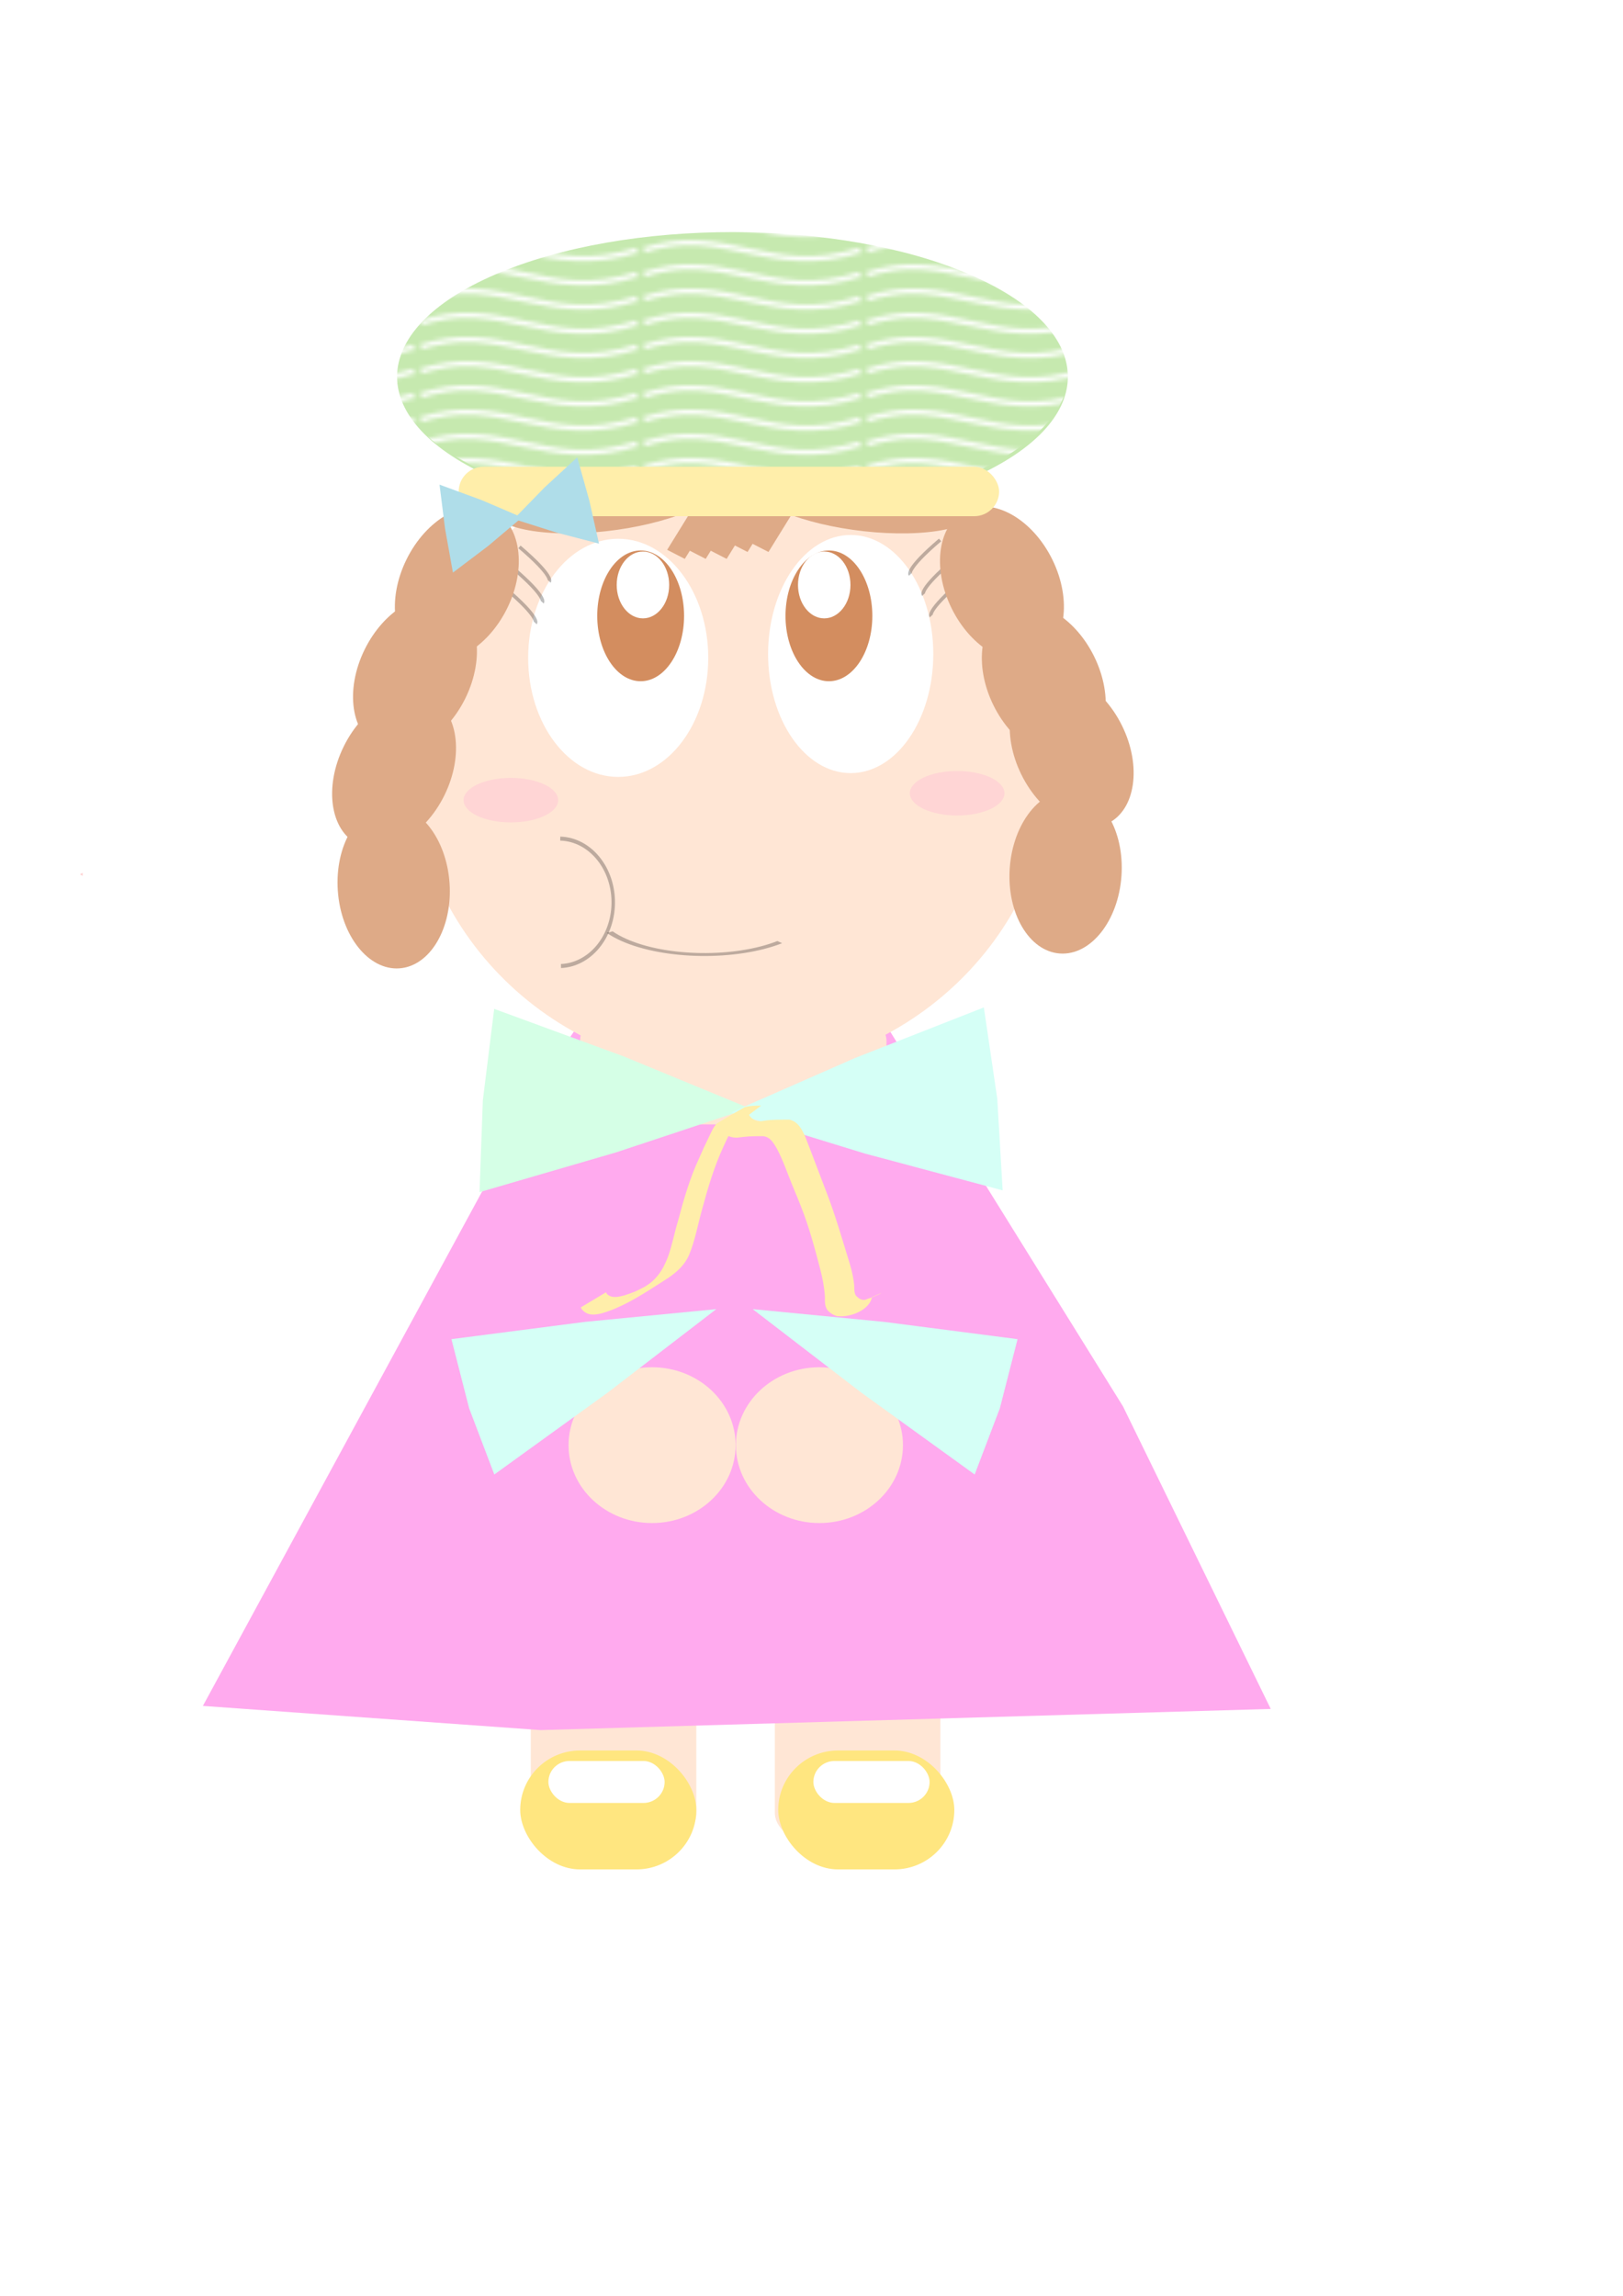 <?xml version="1.0" encoding="UTF-8" standalone="no"?>
<!-- Created with Inkscape (http://www.inkscape.org/) -->
<svg
    xmlns:dc="http://purl.org/dc/elements/1.1/"
    xmlns:cc="http://creativecommons.org/ns#"
    xmlns:rdf="http://www.w3.org/1999/02/22-rdf-syntax-ns#"
    xmlns:svg="http://www.w3.org/2000/svg"
    xmlns="http://www.w3.org/2000/svg"
    xmlns:sodipodi="http://sodipodi.sourceforge.net/DTD/sodipodi-0.dtd"
    xmlns:inkscape="http://www.inkscape.org/namespaces/inkscape"
    xmlns:ns1="http://sozi.baierouge.fr"
    xmlns:xlink="http://www.w3.org/1999/xlink"
    width="210mm"
    height="297mm"
    id="svg2"
    version="1.1"
    inkscape:version="0.48.4 r9939"
    sodipodi:docname="Documento nuevo 1"
  >
  <defs
      id="defs4"
    >
    <pattern
        inkscape:stockid="Wavy white"
        id="Wavywhite"
        height="5.181"
        width="30.066"
        patternUnits="userSpaceOnUse"
        inkscape:collect="always"
      >
      <path
          id="path5205"
          d="M 7.597,0.061 C 5.079,-0.187 2.656,0.302 -0.01,1.788 L -0.01,3.061 C 2.773,1.431 5.173,1.052 7.472,1.280 C 9.770,1.508 11.969,2.361 14.253,3.218 C 18.820,4.931 23.804,6.676 30.066,3.061 L 30.062,1.788 C 23.622,5.497 19.246,3.770 14.691,2.061 C 12.413,1.207 10.115,0.311 7.597,0.061 z "
          style="fill:white;stroke:none;"
      />
    </pattern
    >
  </defs
  >
  <sodipodi:namedview
      id="base"
      pagecolor="#ffffff"
      bordercolor="#666666"
      borderopacity="1.0"
      inkscape:pageopacity="0.0"
      inkscape:pageshadow="2"
      inkscape:zoom="0.35"
      inkscape:cx="340.61745"
      inkscape:cy="414.66785"
      inkscape:document-units="px"
      inkscape:current-layer="layer1"
      showgrid="false"
      showguides="true"
      inkscape:guide-bbox="true"
      inkscape:window-width="1366"
      inkscape:window-height="706"
      inkscape:window-x="-8"
      inkscape:window-y="-8"
      inkscape:window-maximized="1"
  />
  <g
      inkscape:label="Capa 1"
      inkscape:groupmode="layer"
      id="layer1"
    >
    <path
        sodipodi:type="arc"
        style="fill:#ccaaff;stroke:#000000;stroke-width:0;stroke-miterlimit:4;stroke-opacity:0.259;stroke-dasharray:none"
        id="path5355"
        sodipodi:cx="75.256363"
        sodipodi:cy="725.57782"
        sodipodi:rx="14.647212"
        sodipodi:ry="16.667517"
        d="m 89.904,725.578 a 14.647,16.668 0 0 1 -0.013,0.715"
        sodipodi:start="0"
        sodipodi:end="0.042912553"
        sodipodi:open="true"
        transform="matrix(1.705,0,0,1.693,-163.342,-607.185)"
    />
    <g
        id="g5398"
        transform="matrix(1.705,0,0,1.693,-243.342,-570.043)"
      >
      <rect
          ry="7.143"
          y="816.997"
          x="294.965"
          height="50.508"
          width="47.477"
          id="rect5377"
          style="fill:#ffe6d5;stroke:#000000;stroke-width:0;stroke-miterlimit:4;stroke-opacity:0.259;stroke-dasharray:none"
      />
      <rect
          style="fill:#ffe6d5;stroke:#000000;stroke-width:0;stroke-miterlimit:4;stroke-opacity:0.259;stroke-dasharray:none"
          id="rect5379"
          width="47.477"
          height="50.508"
          x="364.965"
          y="816.997"
          ry="7.143"
      />
      <path
          transform="matrix(1,0.02,-0.02,1,320.468,-92.775)"
          inkscape:transform-center-y="-42.169473"
          inkscape:transform-center-x="0.21870753"
          d="M 47.477,656.382 161.009,832.435 205.116,918.923 -4.116,929.218 -101.07,924.172 -5.37,737.824 z"
          inkscape:randomized="0"
          inkscape:rounded="0"
          inkscape:flatsided="false"
          sodipodi:arg2="-0.006550224"
          sodipodi:arg1="-1.5879375"
          sodipodi:r2="110.50385"
          sodipodi:r1="176.80267"
          sodipodi:cy="833.15906"
          sodipodi:cx="50.507626"
          sodipodi:sides="3"
          id="path5359"
          style="fill:#ffaaee;stroke:#000000;stroke-width:0;stroke-miterlimit:4;stroke-opacity:0.259;stroke-dasharray:none"
          sodipodi:type="star"
      />
      <path
          sodipodi:type="arc"
          style="fill:#ffe6d5;stroke:#000000;stroke-width:0;stroke-miterlimit:4;stroke-opacity:1;stroke-dasharray:none"
          id="path5369"
          sodipodi:cx="353.57144"
          sodipodi:cy="554.50507"
          sodipodi:rx="92.14286"
          sodipodi:ry="90.714287"
          d="m 445.714,554.505 c 0,50.1 -41.254,90.714 -92.143,90.714 -50.889,0 -92.143,-40.614 -92.143,-90.714 0,-50.1 41.254,-90.714 92.143,-90.714 50.889,0 92.143,40.614 92.143,90.714 z"
          transform="matrix(0.26,0,0,0.248,237.825,616.551)"
      />
      <path
          transform="matrix(0.26,0,0,0.248,285.825,616.551)"
          d="m 445.714,554.505 c 0,50.1 -41.254,90.714 -92.143,90.714 -50.889,0 -92.143,-40.614 -92.143,-90.714 0,-50.1 41.254,-90.714 92.143,-90.714 50.889,0 92.143,40.614 92.143,90.714 z"
          sodipodi:ry="90.714287"
          sodipodi:rx="92.14286"
          sodipodi:cy="554.50507"
          sodipodi:cx="353.57144"
          id="path5371"
          style="fill:#ffe6d5;stroke:#000000;stroke-width:0;stroke-miterlimit:4;stroke-opacity:1;stroke-dasharray:none"
          sodipodi:type="arc"
      />
      <rect
          style="fill:#deaa87;stroke:#000000;stroke-width:0;stroke-miterlimit:4;stroke-opacity:0.259;stroke-dasharray:none"
          id="rect3809"
          width="5.693"
          height="40.693"
          x="564.794"
          y="233.597"
          transform="matrix(0.888,0.46,-0.523,0.852,0,0)"
      />
      <path
          transform="translate(-0.758,1.263)"
          d="m 445.714,554.505 c 0,50.1 -41.254,90.714 -92.143,90.714 -50.889,0 -92.143,-40.614 -92.143,-90.714 0,-50.1 41.254,-90.714 92.143,-90.714 50.889,0 92.143,40.614 92.143,90.714 z"
          sodipodi:ry="90.714287"
          sodipodi:rx="92.14286"
          sodipodi:cy="554.50507"
          sodipodi:cx="353.57144"
          id="path2985"
          style="fill:#ffe6d5;stroke:#000000;stroke-width:0;stroke-miterlimit:4;stroke-opacity:1;stroke-dasharray:none"
          sodipodi:type="arc"
      />
      <rect
          transform="matrix(0.888,0.46,-0.523,0.852,0,0)"
          y="240.912"
          x="555.587"
          height="40.693"
          width="5.693"
          id="rect3815"
          style="fill:#deaa87;stroke:#000000;stroke-width:0;stroke-miterlimit:4;stroke-opacity:0.259;stroke-dasharray:none"
      />
      <rect
          style="fill:#deaa87;stroke:#000000;stroke-width:0;stroke-miterlimit:4;stroke-opacity:0.259;stroke-dasharray:none"
          id="rect3813"
          width="5.693"
          height="40.693"
          x="559.666"
          y="236.365"
          transform="matrix(0.888,0.46,-0.523,0.852,0,0)"
      />
      <rect
          style="fill:#deaa87;stroke:#000000;stroke-width:0;stroke-miterlimit:4;stroke-opacity:0.259;stroke-dasharray:none"
          id="rect3817"
          width="5.693"
          height="40.693"
          x="550.459"
          y="243.68"
          transform="matrix(0.888,0.46,-0.523,0.852,0,0)"
      />
      <g
          id="g3821"
        >
        <g
            id="g3825"
          >
          <rect
              style="fill:#deaa87;stroke:#000000;stroke-width:0;stroke-miterlimit:4;stroke-opacity:0.259;stroke-dasharray:none"
              id="rect3811"
              width="5.693"
              height="40.693"
              x="564.794"
              y="233.597"
              transform="matrix(0.888,0.46,-0.523,0.852,0,0)"
          />
          <rect
              transform="matrix(0.888,0.46,-0.523,0.852,0,0)"
              y="246.447"
              x="545.331"
              height="40.693"
              width="5.693"
              id="rect3819"
              style="fill:#deaa87;stroke:#000000;stroke-width:0;stroke-miterlimit:4;stroke-opacity:0.259;stroke-dasharray:none"
          />
        </g
        >
        <path
            transform="matrix(-2.709,0.515,-1.07,-1.304,1532.519,1003.177)"
            sodipodi:open="true"
            sodipodi:end="7.0508166"
            sodipodi:start="2.4064709"
            d="m 242.219,505.52 c -4.396,-2.948 -4.019,-7.5 0.844,-10.166 4.862,-2.666 12.368,-2.437 16.765,0.512 4.186,2.808 4.071,7.102 -0.263,9.825"
            sodipodi:ry="7.1973367"
            sodipodi:rx="11.869292"
            sodipodi:cy="500.69263"
            sodipodi:cx="251.0229"
            id="path3829"
            style="fill:#deaa87;stroke:#000000;stroke-width:0;stroke-miterlimit:4;stroke-opacity:0.259;stroke-dasharray:none"
            sodipodi:type="arc"
        />
        <path
            sodipodi:type="arc"
            style="fill:#deaa87;stroke:#000000;stroke-width:0;stroke-miterlimit:4;stroke-opacity:0.259;stroke-dasharray:none"
            id="path3831"
            sodipodi:cx="251.0229"
            sodipodi:cy="500.69263"
            sodipodi:rx="11.869292"
            sodipodi:ry="7.1973367"
            d="m 242.219,505.52 c -4.396,-2.948 -4.019,-7.5 0.844,-10.166 4.862,-2.666 12.368,-2.437 16.765,0.512 4.186,2.808 4.071,7.102 -0.263,9.825"
            sodipodi:start="2.4064709"
            sodipodi:end="7.0508166"
            sodipodi:open="true"
            transform="matrix(2.709,0.515,1.07,-1.304,-825.457,1003.177)"
        />
      </g
      >
      <path
          transform="matrix(0.721,0,0,0.816,314.621,29.988)"
          d="m 132.857,607.362 c 0,23.275 -14.711,42.143 -32.857,42.143 -18.146,0 -32.857,-18.868 -32.857,-42.143 0,-23.275 14.711,-42.143 32.857,-42.143 18.146,0 32.857,18.868 32.857,42.143 z"
          sodipodi:ry="42.142857"
          sodipodi:rx="32.857143"
          sodipodi:cy="607.36218"
          sodipodi:cx="100"
          id="path2987"
          style="fill:#ffffff;stroke:#000000;stroke-width:0;stroke-miterlimit:4;stroke-opacity:1;stroke-dasharray:none"
          sodipodi:type="arc"
      />
      <path
          transform="matrix(0.786,0,0,0.816,241.436,31.086)"
          sodipodi:type="arc"
          style="fill:#ffffff;stroke:#000000;stroke-width:0;stroke-miterlimit:4;stroke-opacity:1;stroke-dasharray:none"
          id="path2989"
          sodipodi:cx="100"
          sodipodi:cy="607.36218"
          sodipodi:rx="32.857143"
          sodipodi:ry="42.142857"
          d="m 132.857,607.362 c 0,23.275 -14.711,42.143 -32.857,42.143 -18.146,0 -32.857,-18.868 -32.857,-42.143 0,-23.275 14.711,-42.143 32.857,-42.143 18.146,0 32.857,18.868 32.857,42.143 z"
      />
      <path
          sodipodi:type="arc"
          style="fill:#d38d5f;stroke:#000000;stroke-width:0;stroke-miterlimit:4;stroke-opacity:1;stroke-dasharray:none"
          id="path2991"
          sodipodi:cx="100"
          sodipodi:cy="607.36218"
          sodipodi:rx="32.857143"
          sodipodi:ry="42.142857"
          d="m 132.857,607.362 c 0,23.275 -14.711,42.143 -32.857,42.143 -18.146,0 -32.857,-18.868 -32.857,-42.143 0,-23.275 14.711,-42.143 32.857,-42.143 18.146,0 32.857,18.868 32.857,42.143 z"
          transform="matrix(0.379,0,0,0.448,288.577,242.471)"
      />
      <path
          transform="matrix(0.379,0,0,0.448,342.577,242.471)"
          d="m 132.857,607.362 c 0,23.275 -14.711,42.143 -32.857,42.143 -18.146,0 -32.857,-18.868 -32.857,-42.143 0,-23.275 14.711,-42.143 32.857,-42.143 18.146,0 32.857,18.868 32.857,42.143 z"
          sodipodi:ry="42.142857"
          sodipodi:rx="32.857143"
          sodipodi:cy="607.36218"
          sodipodi:cx="100"
          id="path2993"
          style="fill:#d38d5f;stroke:#000000;stroke-width:0;stroke-miterlimit:4;stroke-opacity:1;stroke-dasharray:none"
          sodipodi:type="arc"
      />
      <path
          transform="matrix(0.229,0,0,0.229,304.231,366.554)"
          d="m 132.857,607.362 c 0,23.275 -14.711,42.143 -32.857,42.143 -18.146,0 -32.857,-18.868 -32.857,-42.143 0,-23.275 14.711,-42.143 32.857,-42.143 18.146,0 32.857,18.868 32.857,42.143 z"
          sodipodi:ry="42.142857"
          sodipodi:rx="32.857143"
          sodipodi:cy="607.36218"
          sodipodi:cx="100"
          id="path2995"
          style="fill:#ffffff;stroke:#000000;stroke-width:0;stroke-miterlimit:4;stroke-opacity:1;stroke-dasharray:none"
          sodipodi:type="arc"
      />
      <path
          sodipodi:type="arc"
          style="fill:#ffffff;stroke:#000000;stroke-width:0;stroke-miterlimit:4;stroke-opacity:1;stroke-dasharray:none"
          id="path2997"
          sodipodi:cx="100"
          sodipodi:cy="607.36218"
          sodipodi:rx="32.857143"
          sodipodi:ry="42.142857"
          d="m 132.857,607.362 c 0,23.275 -14.711,42.143 -32.857,42.143 -18.146,0 -32.857,-18.868 -32.857,-42.143 0,-23.275 14.711,-42.143 32.857,-42.143 18.146,0 32.857,18.868 32.857,42.143 z"
          transform="matrix(0.229,0,0,0.229,356.231,366.554)"
      />
      <path
          transform="translate(221.396,-103.852)"
          d="m 81.429,671.648 c 0,3.55 -6.076,6.429 -13.571,6.429 -7.495,0 -13.571,-2.878 -13.571,-6.429 0,-3.55 6.076,-6.429 13.571,-6.429 7.495,0 13.571,2.878 13.571,6.429 z"
          sodipodi:ry="6.4285712"
          sodipodi:rx="13.571428"
          sodipodi:cy="671.64789"
          sodipodi:cx="67.85714"
          id="path2999"
          style="fill:#ffd5d5;stroke:#000000;stroke-width:0;stroke-miterlimit:4;stroke-opacity:1;stroke-dasharray:none"
          sodipodi:type="arc"
      />
      <path
          style="fill:none;stroke:#000000;stroke-width:1px;stroke-linecap:butt;stroke-linejoin:miter;stroke-opacity:0.259"
          d="m 289.714,500.648 c 10,8.571 8.571,10 8.571,10"
          id="path3003"
          inkscape:connector-curvature="0"
      />
      <path
          inkscape:connector-curvature="0"
          id="path3005"
          d="m 291.714,494.648 c 10,8.571 8.571,10 8.571,10"
          style="fill:none;stroke:#000000;stroke-width:1px;stroke-linecap:butt;stroke-linejoin:miter;stroke-opacity:0.259"
      />
      <path
          style="fill:none;stroke:#000000;stroke-width:1px;stroke-linecap:butt;stroke-linejoin:miter;stroke-opacity:0.259"
          d="m 418.356,504.648 c -10,8.571 -8.571,10 -8.571,10"
          id="path3007"
          inkscape:connector-curvature="0"
      />
      <path
          inkscape:connector-curvature="0"
          id="path3009"
          d="m 416.142,498.469 c -10,8.571 -8.571,10 -8.571,10"
          style="fill:none;stroke:#000000;stroke-width:1px;stroke-linecap:butt;stroke-linejoin:miter;stroke-opacity:0.259"
      />
      <path
          style="fill:none;stroke:#000000;stroke-width:1px;stroke-linecap:butt;stroke-linejoin:miter;stroke-opacity:0.259"
          d="m 412.356,492.648 c -10,8.571 -8.571,10 -8.571,10"
          id="path3011"
          inkscape:connector-curvature="0"
      />
      <path
          inkscape:transform-center-x="0.10880297"
          d="m 165.665,589.207 0.361,-0.249 0.396,-0.188 0.035,0.437 -0.035,0.437 -0.396,-0.188 z"
          inkscape:randomized="0"
          inkscape:rounded="0"
          inkscape:flatsided="false"
          sodipodi:arg2="4.1887902"
          sodipodi:arg1="3.1415927"
          sodipodi:r2="0.28747034"
          sodipodi:r1="0.50507629"
          sodipodi:cy="589.20721"
          sodipodi:cx="166.17009"
          sodipodi:sides="3"
          id="path3787"
          style="fill:#ffd5d5;stroke:#000000;stroke-width:0;stroke-miterlimit:4;stroke-opacity:1;stroke-dasharray:none"
          sodipodi:type="star"
      />
      <path
          sodipodi:type="arc"
          style="fill:#ffd5d5;stroke:#000000;stroke-width:0;stroke-miterlimit:4;stroke-opacity:1;stroke-dasharray:none"
          id="path3789"
          sodipodi:cx="67.85714"
          sodipodi:cy="671.64789"
          sodipodi:rx="13.571428"
          sodipodi:ry="6.4285712"
          d="m 81.429,671.648 c 0,3.55 -6.076,6.429 -13.571,6.429 -7.495,0 -13.571,-2.878 -13.571,-6.429 0,-3.55 6.076,-6.429 13.571,-6.429 7.495,0 13.571,2.878 13.571,6.429 z"
          transform="translate(349.396,-105.852)"
      />
      <path
          inkscape:connector-curvature="0"
          id="path3795"
          d="m 287.714,506.648 c 10,8.571 8.571,10 8.571,10"
          style="fill:none;stroke:#000000;stroke-width:1px;stroke-linecap:butt;stroke-linejoin:miter;stroke-opacity:0.259"
      />
      <path
          transform="matrix(0.995,0,0,1.157,107.546,-38.539)"
          sodipodi:open="true"
          sodipodi:end="7.8161801"
          sodipodi:start="4.7365778"
          d="m 196.853,533.654 c 8.645,0.213 15.483,7.506 15.274,16.29 -0.2,8.402 -6.796,15.196 -15.061,15.514"
          sodipodi:ry="15.909903"
          sodipodi:rx="15.657365"
          sodipodi:cy="549.55878"
          sodipodi:cx="196.47467"
          id="path3797"
          style="fill:#ffe6d5;stroke:#000000;stroke-width:1;stroke-miterlimit:4;stroke-opacity:0.259;stroke-dasharray:none"
          sodipodi:type="arc"
      />
      <path
          sodipodi:open="true"
          sodipodi:type="arc"
          style="fill:#ffe6d5;stroke:#000000;stroke-width:1;stroke-miterlimit:4;stroke-opacity:0.259;stroke-dasharray:none"
          id="path3799"
          sodipodi:cx="196.47467"
          sodipodi:cy="549.55878"
          sodipodi:rx="15.657365"
          sodipodi:ry="15.909903"
          d="m 207.797,538.57 c 5.973,6.354 5.745,16.425 -0.508,22.494 -0.815,0.791 -1.712,1.49 -2.674,2.086"
          sodipodi:start="5.5207246"
          sodipodi:end="7.3072554"
          transform="matrix(-0.013,0.847,-1.986,-0.008,1438.677,437.097)"
      />
      <path
          sodipodi:open="true"
          transform="matrix(2.048,0,0,1.165,-52.671,-186.777)"
          sodipodi:end="7.0508166"
          sodipodi:start="2.4064709"
          d="m 163.148,566.791 c -17.399,-14.69 -15.904,-37.367 3.338,-50.65 19.242,-13.283 48.946,-12.142 66.345,2.549 16.567,13.989 16.112,35.383 -1.042,48.953"
          sodipodi:ry="35.860416"
          sodipodi:rx="46.972092"
          sodipodi:cy="542.74023"
          sodipodi:cx="197.9899"
          id="path3801"
          style="fill:#c6e9af;stroke:#000000;stroke-width:0;stroke-miterlimit:4;stroke-opacity:0.259;stroke-dasharray:none"
          sodipodi:type="arc"
      />
      <path
          transform="matrix(0.632,0.308,-0.439,0.899,421.897,9.691)"
          d="m 142.857,510.219 c 0,13.018 -10.233,23.571 -22.857,23.571 -12.624,0 -22.857,-10.553 -22.857,-23.571 0,-13.018 10.233,-23.571 22.857,-23.571 12.624,0 22.857,10.553 22.857,23.571 z"
          sodipodi:ry="23.571428"
          sodipodi:rx="22.857143"
          sodipodi:cy="510.21933"
          sodipodi:cx="120"
          id="path3833"
          style="fill:#deaa87;stroke:#000000;stroke-width:0;stroke-miterlimit:4;stroke-opacity:0.259;stroke-dasharray:none"
          sodipodi:type="arc"
      />
      <path
          sodipodi:type="arc"
          style="fill:#deaa87;stroke:#000000;stroke-width:0;stroke-miterlimit:4;stroke-opacity:0.259;stroke-dasharray:none"
          id="path3835"
          sodipodi:cx="120"
          sodipodi:cy="510.21933"
          sodipodi:rx="22.857143"
          sodipodi:ry="23.571428"
          d="m 142.857,510.219 c 0,13.018 -10.233,23.571 -22.857,23.571 -12.624,0 -22.857,-10.553 -22.857,-23.571 0,-13.018 10.233,-23.571 22.857,-23.571 12.624,0 22.857,10.553 22.857,23.571 z"
          transform="matrix(-0.632,0.308,0.439,0.899,281.96,9.691)"
      />
      <path
          sodipodi:type="arc"
          style="fill:#deaa87;stroke:#000000;stroke-width:0;stroke-miterlimit:4;stroke-opacity:0.259;stroke-dasharray:none"
          id="path3837"
          sodipodi:cx="120"
          sodipodi:cy="510.21933"
          sodipodi:rx="22.857143"
          sodipodi:ry="23.571428"
          d="m 142.857,510.219 c 0,13.018 -10.233,23.571 -22.857,23.571 -12.624,0 -22.857,-10.553 -22.857,-23.571 0,-13.018 10.233,-23.571 22.857,-23.571 12.624,0 22.857,10.553 22.857,23.571 z"
          transform="matrix(0.632,0.308,-0.439,0.899,409.897,35.691)"
      />
      <path
          transform="matrix(0.632,0.308,-0.439,0.899,403.897,63.691)"
          d="m 142.857,510.219 c 0,13.018 -10.233,23.571 -22.857,23.571 -12.624,0 -22.857,-10.553 -22.857,-23.571 0,-13.018 10.233,-23.571 22.857,-23.571 12.624,0 22.857,10.553 22.857,23.571 z"
          sodipodi:ry="23.571428"
          sodipodi:rx="22.857143"
          sodipodi:cy="510.21933"
          sodipodi:cx="120"
          id="path3839"
          style="fill:#deaa87;stroke:#000000;stroke-width:0;stroke-miterlimit:4;stroke-opacity:0.259;stroke-dasharray:none"
          sodipodi:type="arc"
      />
      <path
          transform="matrix(-0.632,0.308,0.439,0.899,293.96,37.691)"
          d="m 142.857,510.219 c 0,13.018 -10.233,23.571 -22.857,23.571 -12.624,0 -22.857,-10.553 -22.857,-23.571 0,-13.018 10.233,-23.571 22.857,-23.571 12.624,0 22.857,10.553 22.857,23.571 z"
          sodipodi:ry="23.571428"
          sodipodi:rx="22.857143"
          sodipodi:cy="510.21933"
          sodipodi:cx="120"
          id="path3841"
          style="fill:#deaa87;stroke:#000000;stroke-width:0;stroke-miterlimit:4;stroke-opacity:0.259;stroke-dasharray:none"
          sodipodi:type="arc"
      />
      <path
          sodipodi:type="arc"
          style="fill:#deaa87;stroke:#000000;stroke-width:0;stroke-miterlimit:4;stroke-opacity:0.259;stroke-dasharray:none"
          id="path3843"
          sodipodi:cx="120"
          sodipodi:cy="510.21933"
          sodipodi:rx="22.857143"
          sodipodi:ry="23.571428"
          d="m 142.857,510.219 c 0,13.018 -10.233,23.571 -22.857,23.571 -12.624,0 -22.857,-10.553 -22.857,-23.571 0,-13.018 10.233,-23.571 22.857,-23.571 12.624,0 22.857,10.553 22.857,23.571 z"
          transform="matrix(-0.632,0.308,0.439,0.899,301.96,57.691)"
      />
      <path
          sodipodi:type="arc"
          style="fill:#deaa87;stroke:#000000;stroke-width:0;stroke-miterlimit:4;stroke-opacity:0.259;stroke-dasharray:none"
          id="path3849"
          sodipodi:cx="120"
          sodipodi:cy="510.21933"
          sodipodi:rx="22.857143"
          sodipodi:ry="23.571428"
          d="m 142.857,510.219 c 0,13.018 -10.233,23.571 -22.857,23.571 -12.624,0 -22.857,-10.553 -22.857,-23.571 0,-13.018 10.233,-23.571 22.857,-23.571 12.624,0 22.857,10.553 22.857,23.571 z"
          transform="matrix(0.701,-0.049,0.069,0.998,136.313,89.523)"
      />
      <path
          transform="matrix(-0.701,-0.049,-0.069,0.998,567.687,85.237)"
          d="m 142.857,510.219 c 0,13.018 -10.233,23.571 -22.857,23.571 -12.624,0 -22.857,-10.553 -22.857,-23.571 0,-13.018 10.233,-23.571 22.857,-23.571 12.624,0 22.857,10.553 22.857,23.571 z"
          sodipodi:ry="23.571428"
          sodipodi:rx="22.857143"
          sodipodi:cy="510.21933"
          sodipodi:cx="120"
          id="path3851"
          style="fill:#deaa87;stroke:#000000;stroke-width:0;stroke-miterlimit:4;stroke-opacity:0.259;stroke-dasharray:none"
          sodipodi:type="arc"
      />
      <path
          sodipodi:open="true"
          sodipodi:type="arc"
          style="fill:url(#Wavywhite);fill-opacity:1;stroke:#000000;stroke-width:0;stroke-miterlimit:4;stroke-opacity:0.259;stroke-dasharray:none"
          id="path3853"
          sodipodi:cx="197.9899"
          sodipodi:cy="542.74023"
          sodipodi:rx="46.972092"
          sodipodi:ry="35.860416"
          d="m 163.148,566.791 c -17.399,-14.69 -15.904,-37.367 3.338,-50.65 19.242,-13.283 48.946,-12.142 66.345,2.549 16.567,13.989 16.112,35.383 -1.042,48.953"
          sodipodi:start="2.4064709"
          sodipodi:end="7.0508166"
          transform="matrix(2.064,0,0,1.165,-56.396,-188.062)"
      />
      <rect
          ry="7.143"
          y="471.505"
          x="274.286"
          height="14.286"
          width="155"
          id="rect5343"
          style="fill:#ffeeaa;stroke:#000000;stroke-width:0;stroke-miterlimit:4;stroke-opacity:0.259;stroke-dasharray:none"
      />
      <rect
          ry="7.143"
          y="630.118"
          x="309.107"
          height="31.315"
          width="87.883"
          id="rect5349"
          style="fill:#ffe6d5;stroke:#000000;stroke-width:0;stroke-miterlimit:4;stroke-opacity:0.259;stroke-dasharray:none"
      />
      <path
          transform="matrix(0.801,0,0,0.488,223.297,322.144)"
          inkscape:transform-center-y="-0.7391742"
          inkscape:transform-center-x="-11.494059"
          d="m 167.685,685.677 -47.625,26.127 -48.943,23.566 1.186,-54.308 4.063,-54.169 46.44,28.181 z"
          inkscape:randomized="0"
          inkscape:rounded="0"
          inkscape:flatsided="false"
          sodipodi:arg2="1.0955469"
          sodipodi:arg1="0.048349387"
          sodipodi:r2="32.791992"
          sodipodi:r1="62.702732"
          sodipodi:cy="682.64636"
          sodipodi:cx="105.05586"
          sodipodi:sides="3"
          id="path5351"
          style="fill:#d5ffe6;stroke:#000000;stroke-width:0;stroke-miterlimit:4;stroke-opacity:0.259;stroke-dasharray:none"
          sodipodi:type="star"
      />
      <path
          sodipodi:type="star"
          style="fill:#d5fff6;stroke:#000000;stroke-width:0;stroke-miterlimit:4;stroke-opacity:0.259;stroke-dasharray:none"
          id="path5353"
          sodipodi:sides="3"
          sodipodi:cx="105.05586"
          sodipodi:cy="682.64636"
          sodipodi:r1="62.702732"
          sodipodi:r2="32.791992"
          sodipodi:arg1="0.048349387"
          sodipodi:arg2="1.0955469"
          inkscape:flatsided="false"
          inkscape:rounded="0"
          inkscape:randomized="0"
          d="m 167.685,685.677 -47.625,26.127 -48.943,23.566 1.186,-54.308 4.063,-54.169 46.44,28.181 z"
          inkscape:transform-center-x="11.187782"
          inkscape:transform-center-y="-1.2987966"
          transform="matrix(-0.801,0.018,0.011,0.488,479.186,320.349)"
      />
      <path
          sodipodi:type="star"
          style="fill:#d5fff6;stroke:#000000;stroke-width:0;stroke-miterlimit:4;stroke-opacity:0.259;stroke-dasharray:none"
          id="path5361"
          sodipodi:sides="3"
          sodipodi:cx="105.05586"
          sodipodi:cy="682.64636"
          sodipodi:r1="62.702732"
          sodipodi:r2="32.791992"
          sodipodi:arg1="0.048349387"
          sodipodi:arg2="1.0955469"
          inkscape:flatsided="false"
          inkscape:rounded="0"
          inkscape:randomized="0"
          d="m 167.685,685.677 -47.625,26.127 -48.943,23.566 1.186,-54.308 4.063,-54.169 46.44,28.181 z"
          inkscape:transform-center-x="-8.5707921"
          inkscape:transform-center-y="5.0871955"
          transform="matrix(0.736,-0.317,0.149,0.345,122.59,531.386)"
      />
      <path
          transform="matrix(-0.736,-0.317,-0.149,0.345,584.193,531.386)"
          inkscape:transform-center-y="5.0871955"
          inkscape:transform-center-x="8.5707906"
          d="m 167.685,685.677 -47.625,26.127 -48.943,23.566 1.186,-54.308 4.063,-54.169 46.44,28.181 z"
          inkscape:randomized="0"
          inkscape:rounded="0"
          inkscape:flatsided="false"
          sodipodi:arg2="1.0955469"
          sodipodi:arg1="0.048349387"
          sodipodi:r2="32.791992"
          sodipodi:r1="62.702732"
          sodipodi:cy="682.64636"
          sodipodi:cx="105.05586"
          sodipodi:sides="3"
          id="path5367"
          style="fill:#d5fff6;stroke:#000000;stroke-width:0;stroke-miterlimit:4;stroke-opacity:0.259;stroke-dasharray:none"
          sodipodi:type="star"
      />
      <path
          inkscape:connector-curvature="0"
          d="m 354.224,661.191 c -1.552,-0.154 -3.014,-0.006 -4.47,0.573 12.11,-7.109 6.547,-4.649 4.739,-2.024 -1.724,2.502 -2.979,5.309 -4.252,8.073 -2.653,5.761 -4.449,11.849 -6.096,17.985 -1.261,4.487 -2.026,9.121 -3.815,13.425 -1.29,2.893 -3.408,4.783 -5.892,6.52 -4.944,3.164 -9.838,6.556 -15.219,8.856 -1.556,0.665 -2.186,0.842 -3.738,1.359 -2.185,0.555 -4.221,0.79 -5.845,-1.064 -0.112,-0.203 -0.224,-0.406 -0.337,-0.609 0,0 7.239,-4.361 7.239,-4.361 l 0,0 c 0.075,0.144 0.15,0.288 0.225,0.432 1.342,1.424 3.409,0.894 5.063,0.458 1.536,-0.523 2.023,-0.654 3.57,-1.338 0.706,-0.312 2.711,-1.473 2.093,-0.998 -1.407,1.079 -3.007,1.853 -4.48,2.83 -1.291,0.856 4.922,-2.951 3.914,-2.5 0.666,-0.44 1.963,-1.266 2.595,-1.796 1.39,-1.164 2.54,-2.667 3.428,-4.27 0.545,-1.142 0.892,-1.809 1.344,-3.027 1.26,-3.39 1.85,-7.012 2.922,-10.467 1.621,-6.187 3.382,-12.33 6.069,-18.123 1.52,-3.439 1.097,-2.563 2.687,-5.855 0.405,-0.838 1.535,-3.563 2.496,-4.174 2.565,-1.63 5.225,-3.091 7.837,-4.637 1.56,-0.424 3.129,-0.447 4.734,-0.444 0,0 -6.809,5.173 -6.809,5.173 z"
          id="path5373"
          style="fill:#ffeeaa;stroke:#000000;stroke-width:0;stroke-miterlimit:4;stroke-opacity:0.259;stroke-dasharray:none"
      />
      <path
          inkscape:connector-curvature="0"
          d="m 357.439,657.624 c -0.182,1.087 0.548,1.786 1.473,2.431 0.981,0.52 1.878,0.548 2.967,0.342 1.132,-0.211 2.291,-0.264 3.445,-0.302 1.283,-0.033 2.566,-0.03 3.849,-0.031 2.481,0.611 3.461,2.739 4.389,4.593 2.19,5.641 4.27,11.311 6.435,16.96 2.246,5.933 4.003,11.979 5.836,18.01 0.827,2.572 1.536,5.165 1.853,7.82 0.165,1.182 -0.125,2.407 0.562,3.485 0.656,0.627 1.35,1.249 2.403,1.195 2.593,-0.474 12.686,-5.879 -7.15,3.532 -0.111,0.053 0.228,-0.103 0.318,-0.179 0.244,-0.205 0.288,-0.402 0.406,-0.668 0,0 8.617,-3.51 8.617,-3.51 l 0,0 c -0.683,3.571 -5.838,5.953 -10.019,5.509 -1.195,-0.341 -2.108,-0.962 -2.842,-1.838 -0.767,-1.206 -0.659,-2.485 -0.661,-3.826 -0.157,-2.668 -0.676,-5.302 -1.342,-7.91 -1.568,-6.089 -3.186,-12.168 -5.513,-18.087 -3.481,-8.838 0.872,2.154 -2.613,-6.457 -1.38,-3.409 -2.533,-6.892 -4.266,-10.191 -0.891,-1.486 -1.859,-3.539 -4.113,-3.67 -1.275,0.004 -2.552,0.006 -3.825,0.07 -1.151,0.07 -2.289,0.205 -3.427,0.36 -1.239,0.039 -2.429,-0.254 -3.407,-0.92 -1.014,-0.814 -1.949,-1.751 -1.918,-3.009 0,0 8.544,-3.708 8.544,-3.708 z"
          id="path5375"
          style="fill:#ffeeaa;stroke:#000000;stroke-width:0;stroke-miterlimit:4;stroke-opacity:0.259;stroke-dasharray:none"
      />
      <g
          style="fill:#afdde9"
          transform="matrix(0.616,-0.123,0.141,0.703,46.222,86.146)"
          id="g5385"
        >
        <path
            transform="matrix(0.372,0,0,0.33,196.731,388.029)"
            inkscape:transform-center-y="-0.49930482"
            inkscape:transform-center-x="-5.3417315"
            d="m 167.685,685.677 -47.625,26.127 -48.943,23.566 1.186,-54.308 4.063,-54.169 46.44,28.181 z"
            inkscape:randomized="0"
            inkscape:rounded="0"
            inkscape:flatsided="false"
            sodipodi:arg2="1.0955469"
            sodipodi:arg1="0.048349387"
            sodipodi:r2="32.791992"
            sodipodi:r1="62.702732"
            sodipodi:cy="682.64636"
            sodipodi:cx="105.05586"
            sodipodi:sides="3"
            id="path5381"
            style="fill:#afdde9;stroke:#000000;stroke-width:0;stroke-miterlimit:4;stroke-opacity:0.259;stroke-dasharray:none"
            sodipodi:type="star"
        />
        <path
            sodipodi:type="star"
            style="fill:#afdde9;stroke:#000000;stroke-width:0;stroke-miterlimit:4;stroke-opacity:0.259;stroke-dasharray:none"
            id="path5383"
            sodipodi:sides="3"
            sodipodi:cx="105.05586"
            sodipodi:cy="682.64636"
            sodipodi:r1="62.702732"
            sodipodi:r2="32.791992"
            sodipodi:arg1="0.048349387"
            sodipodi:arg2="1.0955469"
            inkscape:flatsided="false"
            inkscape:rounded="0"
            inkscape:randomized="0"
            d="m 167.685,685.677 -47.625,26.127 -48.943,23.566 1.186,-54.308 4.063,-54.169 46.44,28.181 z"
            inkscape:transform-center-x="5.3417316"
            inkscape:transform-center-y="-0.49930482"
            transform="matrix(-0.372,0,0,0.33,317.655,388.029)"
        />
      </g
      >
      <rect
          ry="17.173"
          y="842.25"
          x="291.934"
          height="34.345"
          width="50.508"
          id="rect5389"
          style="fill:#ffe680;stroke:#000000;stroke-width:0;stroke-miterlimit:4;stroke-opacity:0.259;stroke-dasharray:none"
      />
      <rect
          style="fill:#ffe680;stroke:#000000;stroke-width:0;stroke-miterlimit:4;stroke-opacity:0.259;stroke-dasharray:none"
          id="rect5391"
          width="50.508"
          height="34.345"
          x="365.934"
          y="842.25"
          ry="17.173"
      />
      <rect
          ry="6.061"
          y="845.281"
          x="300.015"
          height="12.122"
          width="33.335"
          id="rect5393"
          style="fill:#ffffff;stroke:#000000;stroke-width:0;stroke-miterlimit:4;stroke-opacity:0.259;stroke-dasharray:none"
      />
      <rect
          style="fill:#ffffff;stroke:#000000;stroke-width:0;stroke-miterlimit:4;stroke-opacity:0.259;stroke-dasharray:none"
          id="rect5395"
          width="33.335"
          height="12.122"
          x="376.015"
          y="845.281"
          ry="6.061"
      />
    </g
    >
  </g
  >
</svg
>
